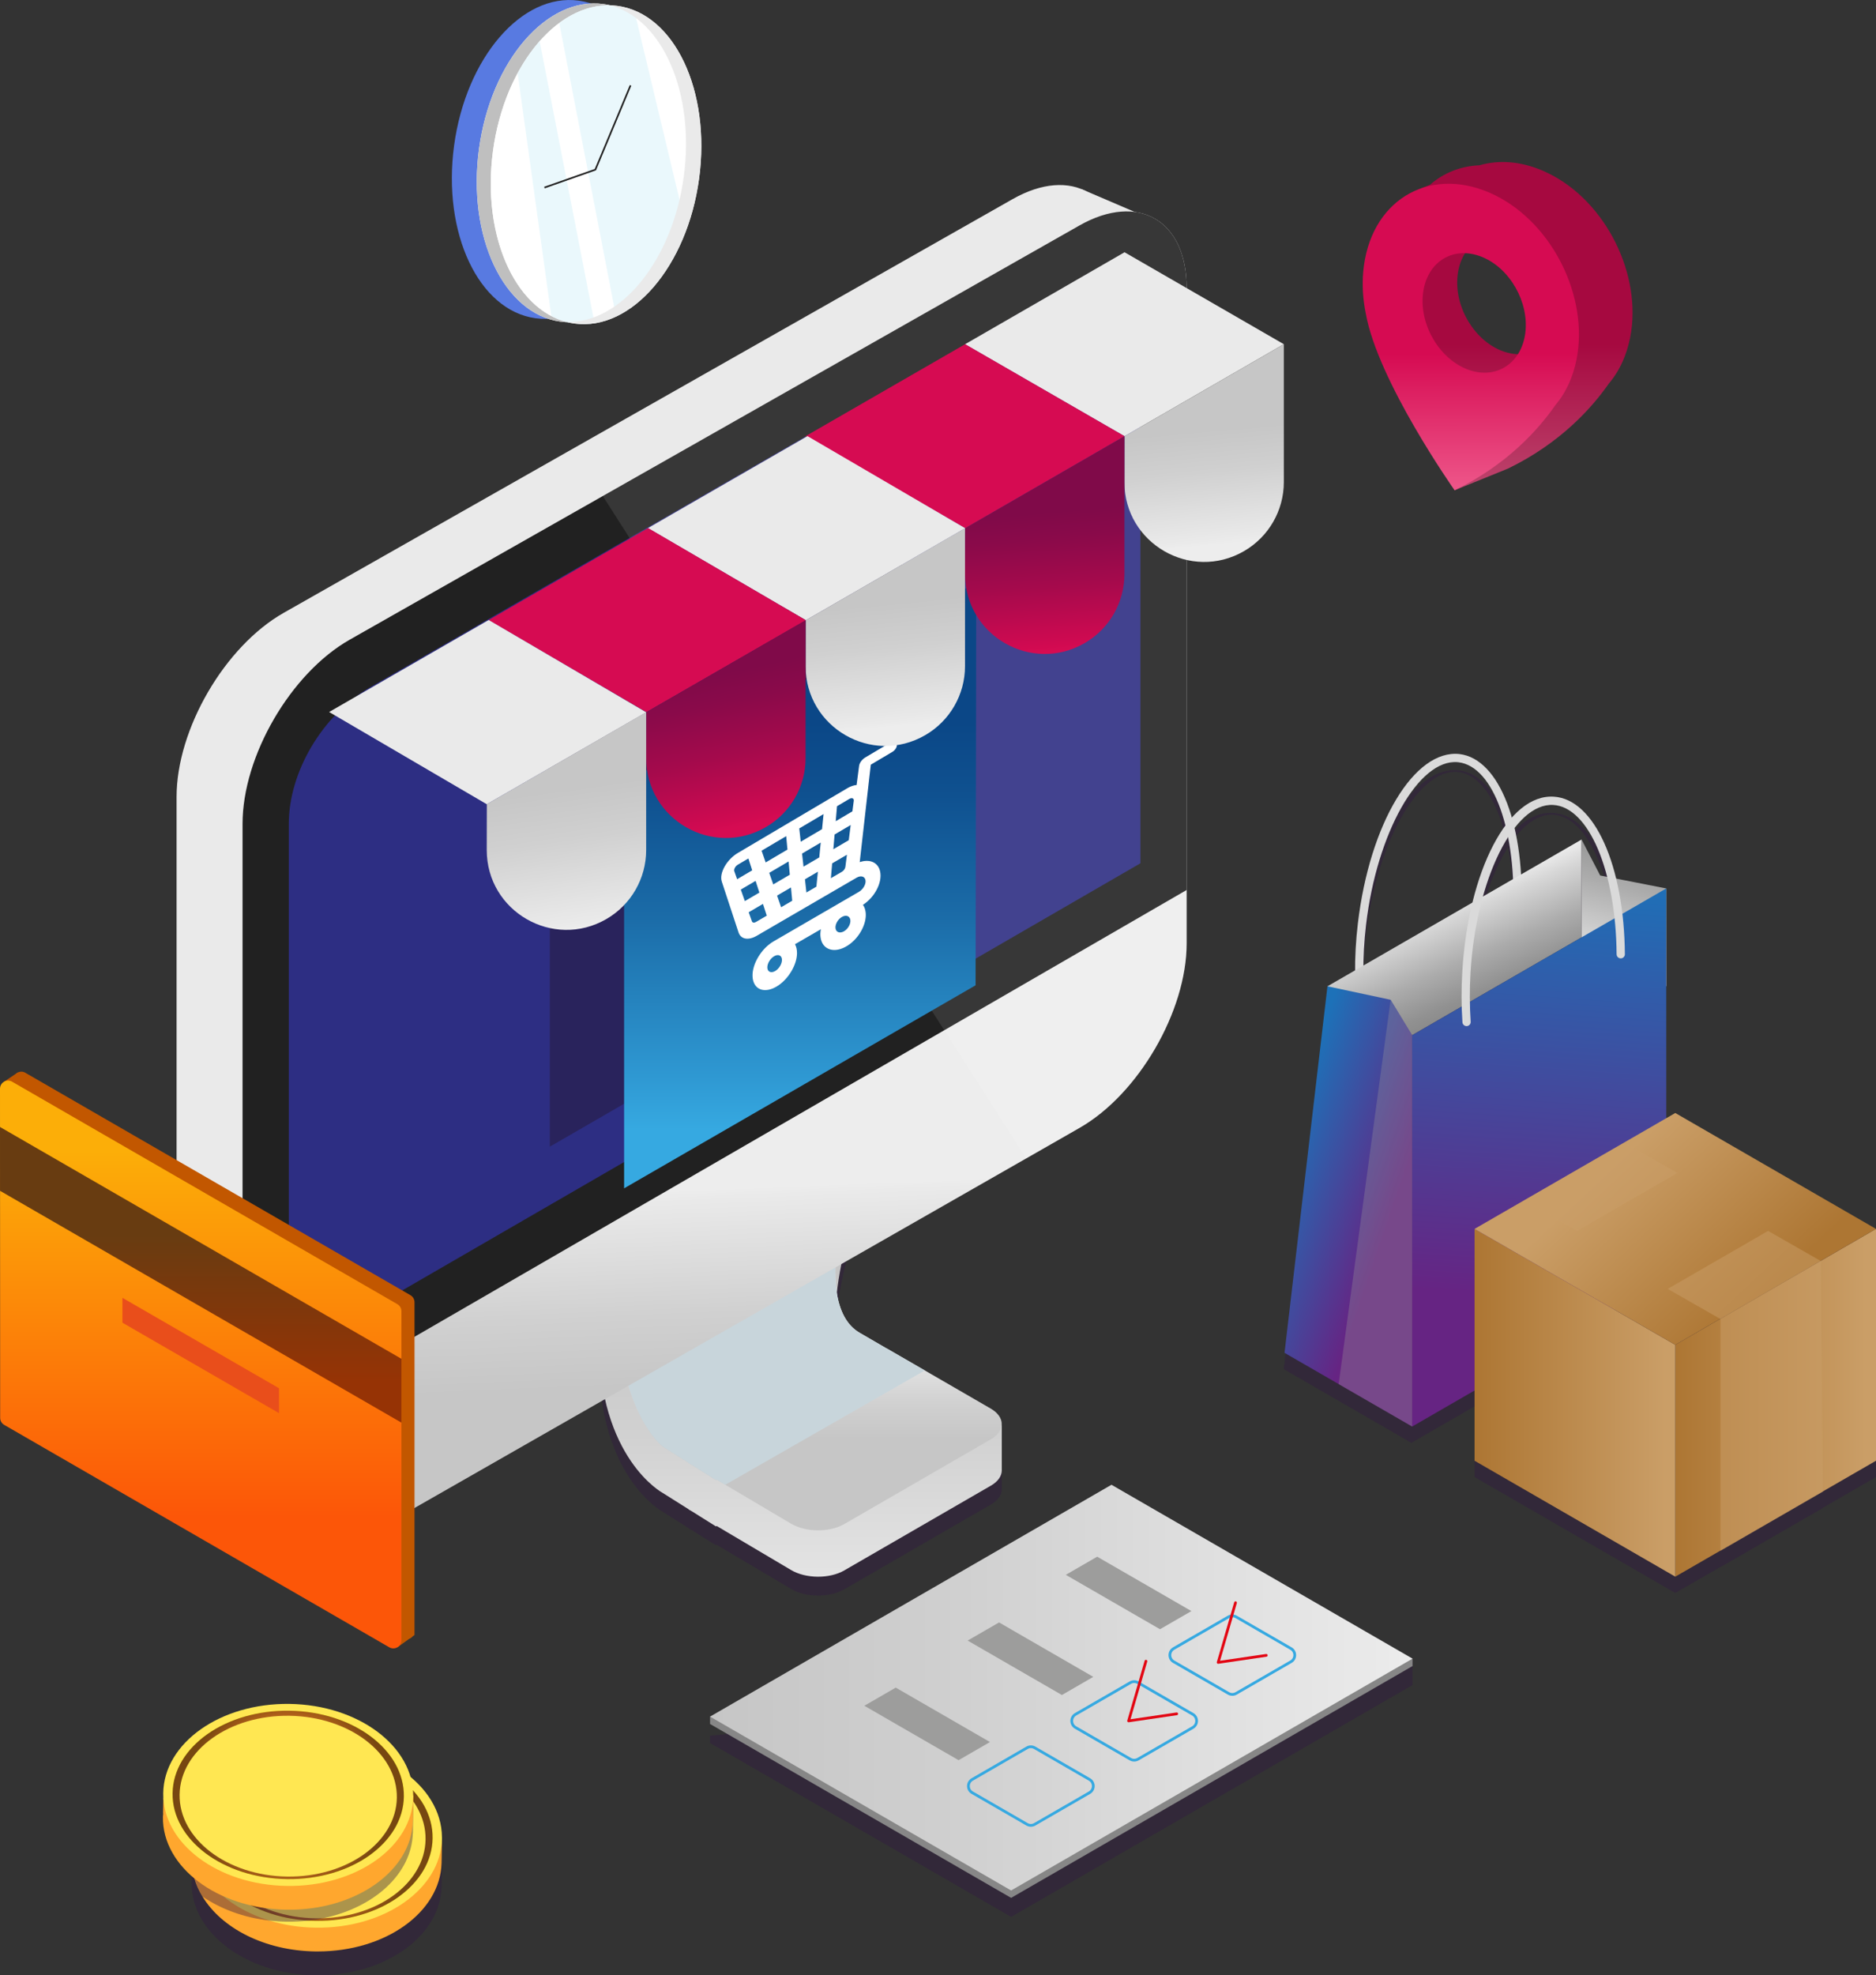 <?xml version="1.0" encoding="UTF-8"?>
<svg xmlns="http://www.w3.org/2000/svg" xmlns:xlink="http://www.w3.org/1999/xlink" viewBox="0 0 684.74 720.72">
  <rect x="0" y="0" width="684.74" height="720.72" fill="#333333" stroke="none"/>
  <defs>
    <style>
      .cls-1 {
        fill: #ffa72e;
      }

      .cls-2, .cls-3 {
        fill: #fff;
      }

      .cls-4 {
        fill: #2db9e7;
      }

      .cls-4, .cls-5 {
        opacity: .4;
      }

      .cls-6 {
        fill: url(#Degradado_sin_nombre_31-2);
      }

      .cls-7 {
        fill: url(#Degradado_sin_nombre_31-4);
      }

      .cls-8 {
        fill: url(#Degradado_sin_nombre_56-2);
      }

      .cls-9 {
        fill: #bfbfbf;
      }

      .cls-10 {
        fill: url(#Degradado_sin_nombre_56-3);
      }

      .cls-11 {
        fill: url(#Degradado_sin_nombre_66-2);
      }

      .cls-3 {
        mix-blend-mode: screen;
        opacity: .1;
      }

      .cls-12 {
        fill: url(#radial-gradient-2);
      }

      .cls-12, .cls-13, .cls-14, .cls-15, .cls-5, .cls-16 {
        mix-blend-mode: multiply;
      }

      .cls-17 {
        isolation: isolate;
      }

      .cls-18 {
        fill: url(#Degradado_sin_nombre_12-2);
      }

      .cls-19 {
        fill: #2d2e83;
      }

      .cls-20 {
        stroke: #e30613;
        stroke-linecap: round;
        stroke-linejoin: round;
      }

      .cls-20, .cls-21, .cls-22 {
        fill: none;
      }

      .cls-23 {
        fill: #587ae1;
      }

      .cls-24 {
        fill: #e94e1b;
      }

      .cls-25 {
        fill: url(#Degradado_sin_nombre_38);
      }

      .cls-13 {
        fill: url(#radial-gradient);
      }

      .cls-26 {
        fill: url(#Degradado_sin_nombre_31);
      }

      .cls-27 {
        fill: #d60b52;
      }

      .cls-28, .cls-16 {
        fill: #9d9d9c;
      }

      .cls-21 {
        stroke: #36a9e1;
      }

      .cls-21, .cls-22 {
        stroke-miterlimit: 10;
      }

      .cls-29 {
        fill: #ffe752;
      }

      .cls-30 {
        fill: #29235c;
      }

      .cls-31 {
        fill: url(#Degradado_sin_nombre_31-6);
      }

      .cls-32 {
        fill: #dadada;
      }

      .cls-33 {
        fill: #fff800;
      }

      .cls-34 {
        fill: #eaeaea;
      }

      .cls-35 {
        fill: url(#Degradado_sin_nombre_67-2);
      }

      .cls-36 {
        fill: url(#Degradado_sin_nombre_31-3);
      }

      .cls-14 {
        fill: #c8d5db;
      }

      .cls-15 {
        opacity: .5;
      }

      .cls-37 {
        fill: #212121;
      }

      .cls-38 {
        fill: #878787;
      }

      .cls-5 {
        fill: #301842;
      }

      .cls-39 {
        fill: url(#Degradado_sin_nombre_31-5);
      }

      .cls-40 {
        fill: url(#Degradado_sin_nombre_40);
      }

      .cls-41 {
        fill: #c25700;
      }

      .cls-22 {
        stroke: #222;
        stroke-width: .61px;
      }

      .cls-16 {
        opacity: .3;
      }

      .cls-42 {
        fill: url(#Degradado_sin_nombre_79);
      }

      .cls-43 {
        fill: url(#Degradado_sin_nombre_56);
      }

      .cls-44 {
        fill: url(#Degradado_sin_nombre_31-7);
      }

      .cls-45 {
        fill: #ca9e67;
      }

      .cls-46 {
        fill: url(#Degradado_sin_nombre_66);
      }

      .cls-47 {
        fill: url(#Degradado_sin_nombre_85);
      }

      .cls-48 {
        opacity: .25;
      }

      .cls-49 {
        fill: url(#Degradado_sin_nombre_23);
      }

      .cls-50 {
        fill: url(#Degradado_sin_nombre_12);
      }

      .cls-51 {
        fill: url(#Degradado_sin_nombre_67);
      }
    </style>
    <linearGradient id="Degradado_sin_nombre_67" data-name="Degradado sin nombre 67" x1="1407.1" y1="327.99" x2="1424.48" y2="366.91" gradientTransform="translate(-878.48)" gradientUnits="userSpaceOnUse">
      <stop offset="0" stop-color="#ededed"/>
      <stop offset=".16" stop-color="#d7d7d7"/>
      <stop offset=".54" stop-color="#acacac"/>
      <stop offset=".83" stop-color="#919191"/>
      <stop offset="1" stop-color="#878787"/>
    </linearGradient>
    <linearGradient id="Degradado_sin_nombre_66" data-name="Degradado sin nombre 66" x1="1343.64" y1="426.79" x2="1386.71" y2="441.52" gradientTransform="translate(-878.48)" gradientUnits="userSpaceOnUse">
      <stop offset="0" stop-color="#1d71b8"/>
      <stop offset="1" stop-color="#662483"/>
    </linearGradient>
    <linearGradient id="Degradado_sin_nombre_67-2" data-name="Degradado sin nombre 67" x1="1465.35" y1="354.89" x2="1480.47" y2="298.59" xlink:href="#Degradado_sin_nombre_67"/>
    <linearGradient id="Degradado_sin_nombre_66-2" data-name="Degradado sin nombre 66" x1="1447.39" y1="318.35" x2="1436.81" y2="473.27" xlink:href="#Degradado_sin_nombre_66"/>
    <linearGradient id="Degradado_sin_nombre_56" data-name="Degradado sin nombre 56" x1="-77.9" y1="511.84" x2="-4.64" y2="511.84" gradientTransform="translate(606.85) rotate(-180) scale(1 -1)" gradientUnits="userSpaceOnUse">
      <stop offset=".05" stop-color="#ca9e67"/>
      <stop offset="1" stop-color="#ad7633"/>
    </linearGradient>
    <linearGradient id="Degradado_sin_nombre_56-2" data-name="Degradado sin nombre 56" x1="-4.64" x2="68.62" xlink:href="#Degradado_sin_nombre_56"/>
    <linearGradient id="Degradado_sin_nombre_56-3" data-name="Degradado sin nombre 56" x1="20.25" y1="421.92" x2="-31.68" y2="477.14" xlink:href="#Degradado_sin_nombre_56"/>
    <linearGradient id="Degradado_sin_nombre_31" data-name="Degradado sin nombre 31" x1="91.27" y1="615.76" x2="347.68" y2="615.76" gradientTransform="translate(606.85) rotate(-180) scale(1 -1)" gradientUnits="userSpaceOnUse">
      <stop offset="0" stop-color="#ededed"/>
      <stop offset=".04" stop-color="#eaeaea"/>
      <stop offset=".64" stop-color="#d0d0d0"/>
      <stop offset="1" stop-color="#c6c6c6"/>
    </linearGradient>
    <linearGradient id="Degradado_sin_nombre_31-2" data-name="Degradado sin nombre 31" x1="314.78" y1="597.87" x2="314.78" y2="476.94" xlink:href="#Degradado_sin_nombre_31"/>
    <linearGradient id="Degradado_sin_nombre_31-3" data-name="Degradado sin nombre 31" x1="311.55" y1="490.47" x2="311.55" y2="524.94" xlink:href="#Degradado_sin_nombre_31"/>
    <linearGradient id="Degradado_sin_nombre_31-4" data-name="Degradado sin nombre 31" x1="341.59" y1="433.64" x2="338.75" y2="504.71" xlink:href="#Degradado_sin_nombre_31"/>
    <linearGradient id="Degradado_sin_nombre_23" data-name="Degradado sin nombre 23" x1="314.78" y1="412.21" x2="314.78" y2="263.51" gradientTransform="translate(606.85) rotate(-180) scale(1 -1)" gradientUnits="userSpaceOnUse">
      <stop offset="0" stop-color="#36a9e1"/>
      <stop offset=".14" stop-color="#2e97d1"/>
      <stop offset=".52" stop-color="#1b6ca8"/>
      <stop offset=".82" stop-color="#0f5190"/>
      <stop offset="1" stop-color="#0b4787"/>
    </linearGradient>
    <linearGradient id="Degradado_sin_nombre_31-5" data-name="Degradado sin nombre 31" x1="163.04" y1="198.73" x2="166.83" y2="157.03" xlink:href="#Degradado_sin_nombre_31"/>
    <linearGradient id="Degradado_sin_nombre_12" data-name="Degradado sin nombre 12" x1="221.09" y1="237.47" x2="225.35" y2="187.01" gradientTransform="translate(606.85) rotate(-180) scale(1 -1)" gradientUnits="userSpaceOnUse">
      <stop offset="0" stop-color="#d60b52"/>
      <stop offset=".05" stop-color="#d00a51"/>
      <stop offset=".47" stop-color="#a50a4c"/>
      <stop offset=".81" stop-color="#8a0a4a"/>
      <stop offset="1" stop-color="#800a49"/>
    </linearGradient>
    <linearGradient id="Degradado_sin_nombre_31-6" data-name="Degradado sin nombre 31" x1="279.31" y1="264.91" x2="283.57" y2="220.13" xlink:href="#Degradado_sin_nombre_31"/>
    <linearGradient id="Degradado_sin_nombre_12-2" data-name="Degradado sin nombre 12" x1="331.43" y1="300.54" x2="343.51" y2="245.81" xlink:href="#Degradado_sin_nombre_12"/>
    <linearGradient id="Degradado_sin_nombre_31-7" data-name="Degradado sin nombre 31" x1="392.74" y1="338.24" x2="399.85" y2="287.78" xlink:href="#Degradado_sin_nombre_31"/>
    <linearGradient id="Degradado_sin_nombre_38" data-name="Degradado sin nombre 38" x1="533.59" y1="419.65" x2="533.59" y2="553.67" gradientTransform="translate(606.85) rotate(-180) scale(1 -1)" gradientUnits="userSpaceOnUse">
      <stop offset="0" stop-color="#fcae08"/>
      <stop offset="1" stop-color="#fc5608"/>
    </linearGradient>
    <linearGradient id="Degradado_sin_nombre_40" data-name="Degradado sin nombre 40" x1="533.59" y1="450.69" x2="533.59" y2="503.98" gradientTransform="translate(606.85) rotate(-180) scale(1 -1)" gradientUnits="userSpaceOnUse">
      <stop offset="0" stop-color="#683c11"/>
      <stop offset="1" stop-color="#963305"/>
    </linearGradient>
    <radialGradient id="radial-gradient" cx="953.99" cy="1967.72" fx="953.99" fy="1967.72" r="36.92" gradientTransform="translate(1097.33 -1283.94) rotate(-179.19) scale(1 -1)" gradientUnits="userSpaceOnUse">
      <stop offset="0" stop-color="#fff8c9"/>
      <stop offset=".12" stop-color="#f9eeb7"/>
      <stop offset=".35" stop-color="#ecd58b"/>
      <stop offset=".37" stop-color="#ebd386"/>
      <stop offset=".69" stop-color="#cb6c1e"/>
      <stop offset="1" stop-color="#774711"/>
    </radialGradient>
    <radialGradient id="radial-gradient-2" cx="964.7" cy="1952.65" fx="964.7" fy="1952.65" r="36.92" xlink:href="#radial-gradient"/>
    <linearGradient id="Degradado_sin_nombre_85" data-name="Degradado sin nombre 85" x1="53.9" y1="125.65" x2="53.9" y2="177.12" gradientTransform="translate(606.85) rotate(-180) scale(1 -1)" gradientUnits="userSpaceOnUse">
      <stop offset="0" stop-color="#a60940"/>
      <stop offset="1" stop-color="#bd436c"/>
    </linearGradient>
    <linearGradient id="Degradado_sin_nombre_79" data-name="Degradado sin nombre 79" x1="73.55" y1="130.95" x2="73.55" y2="179.02" gradientTransform="translate(610.05 -2.03) rotate(179.83) scale(1 -1)" gradientUnits="userSpaceOnUse">
      <stop offset="0" stop-color="#d60b52"/>
      <stop offset="1" stop-color="#ed5488"/>
    </linearGradient>
  </defs>
  <g class="cls-17">
    <g id="Layer_2" data-name="Layer 2">
      <g id="Layer_1-2" data-name="Layer 1">
        <g>
          <path class="cls-5" d="m468.56,499.55l46.59,26.9,92.74-53.55v-107.09s0-35.7,0-35.7l-18.27-3.58c-4.3-17.71-12.62-29.31-22.76-29.9-5.46-.36-10.68,2.48-15.33,7.68-3.87-13.46-10.6-22.23-19.11-23.23-16.41-1.81-32.78,25.25-37.1,61.89-.68,5.73-.98,11.44-.98,17l-10.11,5.84-15.67,133.74Zm80.9-194.74c-5.01,6.79-9.19,16.48-12.02,28.06l-39.75,22.95c.06-4.89.33-9.87.92-14.88,3.96-33.59,19.25-60.6,33.48-59.27.09,0,.17.02.26.03,7.63.9,13.72,9.76,17.1,23.11Zm.97,4.31c.92,4.67,1.53,9.78,1.8,15.22l-10.93,6.31c2.38-8.52,5.52-15.89,9.13-21.53Zm36.16,14.38l-2.52-.49-6.8-13.12-22.11,12.76c-.37-6.11-1.16-11.81-2.35-16.92,4.36-5.59,9.22-8.77,14.16-8.46,8.45.5,15.6,10.74,19.62,26.24Zm-9.32,22.08l-40.72,23.51h0l40.72-23.51h0Zm-61.83,35.7l18.15-10.48h0l-18.15,10.48Z"/>
          <g>
            <path class="cls-32" d="m495.97,356.84c-.76-.07-1.36-.71-1.37-1.49-.06-5.98.28-12.15,1.01-18.33,4.32-36.64,20.69-63.7,37.1-61.89,14.68,1.73,24.16,26.5,22.53,58.88-.04.84-.75,1.47-1.58,1.44-.82-.06-1.48-.75-1.43-1.59,1.52-30.26-7.02-54.21-19.87-55.73-.09-.01-.17-.02-.26-.03-14.23-1.32-29.52,25.68-33.48,59.27-.71,6.05-1.05,12.09-.99,17.94,0,.84-.66,1.52-1.5,1.53-.05,0-.11,0-.16,0Z"/>
            <polygon class="cls-51" points="484.52 359.87 577.27 306.32 577.27 342.02 515.44 377.71 484.52 359.87"/>
            <polygon class="cls-46" points="484.52 359.87 507.58 364.79 515.44 377.71 515.44 520.5 468.85 493.61 484.52 359.87"/>
            <polygon class="cls-35" points="577.27 306.32 584.07 319.44 608.18 324.17 608.18 359.87 577.27 342.02 577.27 306.32"/>
            <polygon class="cls-11" points="515.44 377.71 608.18 324.17 608.18 466.96 515.44 520.5 515.44 377.71"/>
            <polygon class="cls-16" points="507.58 364.79 488.61 505.02 515.44 520.5 515.44 377.71 507.58 364.79"/>
            <path class="cls-32" d="m535.3,374.4c-.79,0-1.45-.61-1.51-1.41-.41-5.96-.43-12.14-.06-18.35,2.17-36.84,16.75-65.04,33.42-63.95,14.76.87,25.66,25.04,25.93,57.47,0,.84-.66,1.52-1.5,1.52h-.01c-.83,0-1.5-.67-1.51-1.5-.25-30.29-10.18-53.71-23.09-54.47-14.36-.88-28.22,27.14-30.23,61.11-.36,6.09-.34,12.14.06,17.97.06.83-.57,1.55-1.41,1.61-.04,0-.07,0-.1,0Z"/>
          </g>
          <g>
            <polygon class="cls-5" points="611.48 412.04 684.74 454.34 684.74 538.93 665.35 550.13 665.35 550.22 627.97 571.8 627.97 571.71 611.48 581.22 538.22 538.93 538.22 454.34 611.48 412.04"/>
            <g>
              <polygon class="cls-43" points="684.74 448.39 684.74 532.98 611.48 575.28 611.48 490.69 684.74 448.39"/>
              <polygon class="cls-8" points="611.48 575.28 538.22 532.98 538.22 448.39 611.48 490.69 611.48 575.28"/>
              <polygon class="cls-10" points="538.22 448.39 611.48 406.1 684.74 448.39 611.48 490.69 538.22 448.39"/>
              <g class="cls-15">
                <polygon class="cls-45" points="665.35 544.28 664.6 460.12 627.97 481.27 627.97 565.86 665.35 544.28"/>
                <polygon class="cls-45" points="627.97 481.27 608.72 470.28 645.35 449.13 664.6 460.12 627.97 481.27"/>
                <polygon class="cls-45" points="575.6 449.13 556.35 438.15 592.98 417 612.23 427.98 575.6 449.13"/>
              </g>
            </g>
          </g>
          <g>
            <polygon class="cls-5" points="264.62 632.82 405.69 551.38 515.58 605.19 515.58 612.12 515.58 614.82 369.06 699.41 259.17 635.97 259.17 633.27 264.62 632.82"/>
            <g>
              <polygon class="cls-38" points="264.62 625.89 405.69 544.44 511.49 605.53 515.58 605.19 515.58 607.89 369.06 692.48 259.17 629.03 259.17 626.34 264.62 625.89"/>
              <polygon class="cls-26" points="515.58 605.19 369.06 689.78 259.17 626.34 405.69 541.75 515.58 605.19"/>
              <g>
                <path class="cls-21" d="m471.19,606.32l-20,11.55c-.86.5-1.92.5-2.79,0l-20-11.55c-1.86-1.07-1.86-3.75,0-4.82l20-11.55c.86-.5,1.92-.5,2.79,0l20,11.55c1.86,1.07,1.86,3.75,0,4.82Z"/>
                <polygon class="cls-28" points="434.87 587.84 423.4 594.46 389.01 574.61 400.47 567.99 434.87 587.84"/>
              </g>
              <g>
                <path class="cls-21" d="m435.37,630.32l-20,11.55c-.86.5-1.92.5-2.79,0l-20-11.55c-1.86-1.07-1.86-3.75,0-4.82l20-11.55c.86-.5,1.92-.5,2.79,0l20,11.55c1.86,1.07,1.86,3.75,0,4.82Z"/>
                <polygon class="cls-28" points="399.05 611.84 387.59 618.46 353.19 598.6 364.66 591.98 399.05 611.84"/>
              </g>
              <g>
                <path class="cls-21" d="m397.66,654.1l-20,11.55c-.86.5-1.92.5-2.79,0l-20-11.55c-1.86-1.07-1.86-3.75,0-4.83l20-11.55c.86-.5,1.92-.5,2.79,0l20,11.55c1.86,1.07,1.86,3.75,0,4.83Z"/>
                <polygon class="cls-28" points="361.34 635.62 349.88 642.24 315.48 622.38 326.95 615.76 361.34 635.62"/>
              </g>
              <polyline class="cls-20" points="462.19 603.99 444.63 606.57 450.96 584.78"/>
              <polyline class="cls-20" points="429.5 625.33 411.94 627.91 418.26 606.12"/>
            </g>
          </g>
          <path class="cls-5" d="m313.74,443.74h.05v.05c-.93,2.59-19.58,55.02.05,66.33,2.89,1.71,6.22,3.62,9.69,5.63h.05s14,8.08,14,8.08l19.65,8.15,8.42-5.22v16.62c0,2.04-1.35,4.07-4.04,5.61l-53.45,30.89c-5.38,3.13-14.1,3.04-19.43-.15l-23.99-14.2-3.13-1.86c-.1.05-.2.1-.29.15-3.13-1.96-6.02-3.77-8.66-5.43l-1.18-.68c-.1-.1-.2-.2-.29-.24-5.53-3.48-9.25-5.83-9.25-5.83,0,0-23.45-12.43-23.45-56.63l95.26-51.25Z"/>
          <g>
            <polygon class="cls-34" points="423.84 81.47 394.71 68.99 368.78 83.11 394.01 97.68 423.84 81.47"/>
            <path class="cls-6" d="m313.74,436.86h.05v.05c-.93,2.59-19.58,55.02.05,66.33,2.89,1.71,6.22,3.62,9.69,5.63h.05s14,8.08,14,8.08l19.65,8.15,8.42-5.22v16.62c0,2.04-1.35,4.07-4.04,5.61l-53.45,30.89c-5.38,3.13-14.1,3.04-19.43-.15l-23.99-14.2-3.13-1.86c-.1.05-.2.1-.29.15-3.13-1.96-6.02-3.77-8.66-5.43l-1.18-.68c-.1-.1-.2-.2-.29-.24-5.53-3.48-9.25-5.83-9.25-5.83,0,0-23.45-12.43-23.45-56.63l95.26-51.25Z"/>
            <path class="cls-34" d="m369.66,401.58c21.47-12.27,39.04-42.54,39.04-67.27V95.44c0-24.73-17.6-34.98-39.11-22.78L103.56,223.6c-21.51,12.2-39.11,42.42-39.11,67.15v240.27c0,24.73,17.57,34.92,39.04,22.65l266.17-152.1Z"/>
            <path class="cls-34" d="m100.09,566.39l-23.07-9.6c-2.81-1.72-5.83-10.07-5.83-13.37v-25.67s36.77,18.74,36.77,18.74l-7.87,29.89Z"/>
            <path class="cls-36" d="m224.94,471.21c0,44.2,16.99,56.63,16.99,56.63,0,0,3.72,2.35,9.25,5.83.1.05.2.15.29.24l1.18.69c2.64,1.66,5.53,3.48,8.66,5.43.1-.05.2-.1.29-.15l3.13,1.86,23.99,14.2c5.33,3.18,14.05,3.28,19.43.15l53.45-30.89c5.38-3.08,5.38-8.13,0-11.26l-24.03-13.9-14-8.08h-.05c-3.48-2.01-6.8-3.92-9.69-5.63-19.63-11.31-.98-63.73-.05-66.33v-.05s-.05,0-.05,0l-88.79,51.25Z"/>
            <path class="cls-14" d="m224.94,471.21c0,44.2,16.99,56.63,16.99,56.63,0,0,3.72,2.35,9.25,5.83.1.05.2.15.29.24l1.18.69c2.64,1.66,5.53,3.48,8.66,5.43.1-.05.2-.1.29-.15l3.13,1.86,72.84-41.7-14-8.08h-.05c-3.48-2.01-6.8-3.92-9.69-5.63-19.63-11.31-.98-63.73-.05-66.33l-.05-.05-88.79,51.25Z"/>
            <path class="cls-7" d="m88.53,300.59v240.52c0,24.75,17.55,34.99,39.04,22.67l246.99-141.1,19.47-11.14c21.49-12.27,39.1-42.59,39.1-67.35V105.08c0-24.75-17.67-34.99-39.16-22.79l-173.96,98.68-92.38,52.44c-21.49,12.21-39.1,42.42-39.1,67.18Z"/>
            <path class="cls-37" d="m88.53,300.59v223.47s344.6-199.33,344.6-199.33V105.08c0-24.75-17.67-34.99-39.16-22.79L127.63,233.41c-21.49,12.21-39.1,42.42-39.1,67.18Z"/>
            <path class="cls-19" d="m416.25,314.99V105.08c0-3.33-.49-11.06-5.08-11.06-1.37,0-4.35.38-8.86,2.95L135.27,250.65c-17.8,10.3-29.86,31.22-29.86,49.94v194.2s310.84-179.8,310.84-179.8Z"/>
            <path class="cls-3" d="m220.01,180.98l154.55,241.7,19.47-11.14c21.49-12.27,39.1-42.59,39.1-67.35V105.08c0-24.75-17.67-34.99-39.16-22.79l-173.96,98.68Z"/>
            <polygon class="cls-30" points="328.96 344.3 200.68 418.39 200.68 270.5 329.21 197.35 328.96 344.3"/>
            <polygon class="cls-49" points="356.09 359.51 227.8 433.59 227.8 285.7 356.33 212.55 356.09 359.51"/>
            <path class="cls-2" d="m263.44,321.63l6.13,18.6c.82,2.48,3.56,3,6.63,1.22l6.94-4.04,24.9-14.48,4.63-2.69c1.57-.91,3.05-.47,3.25,1.02.19,1.42-.91,3.27-2.44,4.16l-31.14,18.07c-4.37,2.54-7.86,8.21-7.66,12.78.21,4.86,4.43,6.53,9.24,3.4,3.94-2.58,6.91-7.61,6.99-11.79.02-1.35-.25-2.49-.74-3.36l9.46-5.47c-.2.99-.25,1.96-.13,2.88.57,4.67,5.13,6.19,9.98,3.03,4.08-2.64,6.87-7.79,6.51-11.86-.11-1.19-.47-2.18-1.01-2.95,4.31-2.79,7.09-8.13,6.28-12.1-.7-3.42-3.85-4.73-7.46-3.49l2.44-21.5,1.6-14.05,7.83-4.64c1.15-.68,1.89-1.95,1.66-2.82l-.04-.16c-.23-.87-1.34-1.02-2.47-.35l-5.9,3.5-3.08,1.83c-1.2.71-2.12,1.96-2.27,3.08l-.91,6.97c-1.05.09-2.2.48-3.36,1.16l-40.03,23.67c-1.82,1.08-3.57,2.83-4.71,4.8-1.19,2.07-1.6,4.1-1.11,5.58Zm21.97,28.41c.11,1.49-1,3.42-2.48,4.27-1.48.85-2.76.31-2.85-1.19-.09-1.49,1.03-3.38,2.48-4.22,1.47-.85,2.74-.33,2.85,1.15Zm24.96-14.43c.23,1.43-.81,3.33-2.31,4.19-1.5.86-2.89.38-3.09-1.07-.2-1.43.84-3.3,2.31-4.15,1.49-.86,2.86-.4,3.09,1.03Zm.76-39.58h0s-6.09,3.6-6.09,3.6l.47-5.47,4.5-2.66c.59-.35,1.01-.28,1.19-.2.2.07.5.29.43.87l-.5,3.85h0Zm-1.33,10.53l-5.63,3.3.46-5.38,5.87-3.45-.7,5.53Zm-2.52,11.54h0s-4.01,2.33-4.01,2.33l.47-5.41,5.39-3.15-.56,4.39c-.08.7-.61,1.45-1.29,1.84h0Zm-12.94,7.54l-.53-4.81,4.72-2.76-.55,5.45-3.65,2.13h.01Zm-1.59-14.2l6.82-4.01-.54,5.42-5.75,3.37-.53-4.79Zm-1.02-9.17l8.87-5.24-.55,5.51-7.78,4.58-.54-4.86Zm-8.09,24.5l5.07-2.96.45,4.85-4.06,2.37-1.46-4.25Zm-2.87-8.29l7.06-4.15.45,4.83-6.05,3.54-1.46-4.22Zm-1.31-3.81l-1.48-4.28,8.98-5.3.46,4.9-7.96,4.69Zm-6.18,18.18l5.2-3.04,1.39,4.29-3.94,2.3c-.69.4-1.3.29-1.49-.26l-1.17-3.29Zm-2.9-8.26l5.41-3.18,1.38,4.27-5.3,3.11-1.48-4.2Zm-2.14-7.97c.14-.27.47-.77,1.05-1.11l3.87-2.28,1.39,4.33-5.5,3.24-1.04-2.94c-.16-.42.07-.95.23-1.23Z"/>
            <g>
              <polygon class="cls-34" points="410.46 92.04 352.23 125.61 410.45 159.16 468.6 125.59 410.46 92.04"/>
              <polygon class="cls-27" points="352.27 125.59 294.04 159.15 352.3 192.74 410.45 159.16 352.27 125.59"/>
              <polygon class="cls-34" points="294.74 159.13 236.51 192.7 294.14 226.31 352.3 192.74 294.74 159.13"/>
              <polygon class="cls-27" points="236.55 192.68 178.32 226.25 235.91 259.84 294.14 226.31 236.55 192.68"/>
              <polygon class="cls-34" points="178.37 226.22 120.13 259.79 177.68 293.45 235.89 259.9 178.37 226.22"/>
              <path class="cls-39" d="m468.6,125.59v50.31c0,10.39-5.54,19.99-14.53,25.19h0c-19.4,11.22-43.66-2.78-43.66-25.19l.03-16.73,58.16-33.58Z"/>
              <path class="cls-50" d="m410.42,159.16v50.31c0,10.39-5.54,19.99-14.53,25.19h0c-19.4,11.22-43.66-2.78-43.66-25.19l.03-16.73,58.16-33.58Z"/>
              <path class="cls-31" d="m352.23,192.74v50.31c0,10.39-5.54,19.99-14.53,25.19h0c-19.4,11.22-43.66-2.78-43.66-25.19l.03-16.73,58.16-33.58Z"/>
              <path class="cls-18" d="m294.04,226.31v50.31c0,10.39-5.54,19.99-14.53,25.19h0c-19.4,11.22-43.66-2.78-43.66-25.19l.03-16.73,58.16-33.58Z"/>
              <path class="cls-44" d="m235.85,259.84v50.31c0,10.39-5.54,19.99-14.53,25.19h0c-19.4,11.22-43.66-2.78-43.66-25.19l.03-16.73,58.16-33.58Z"/>
            </g>
          </g>
          <g>
            <path class="cls-41" d="m1.44,394.71l4.18-2.81c.26-.27.58-.47.92-.62h0c.81-.36,1.78-.39,2.67.12l140.61,81.18c.91.53,1.48,1.5,1.48,2.56v112.78s0,7.29,0,7.29v1.36s-.67.48-.67.48c-.34.41-.77.73-1.27.91l-4.29,3.08-.56-4.64L6.31,516.61c-.91-.53-1.48-1.5-1.48-2.56l-.05-114.03h0s-3.34-5.32-3.34-5.32Z"/>
            <path class="cls-25" d="m146.52,598.49v-120.07c0-1.06-.56-2.03-1.48-2.56L4.43,394.68c-1.97-1.14-4.43.29-4.43,2.56l.06,120.1c0,1.05.56,2.03,1.48,2.56l140.55,81.15c1.97,1.14,4.43-.28,4.43-2.56Z"/>
            <polygon class="cls-40" points="146.52 495.79 146.52 519.08 .01 434.49 0 411.2 146.52 495.79"/>
            <polygon class="cls-24" points="101.83 506.53 101.83 515.61 44.69 482.62 44.69 473.54 101.83 506.53"/>
          </g>
          <g>
            <path class="cls-5" d="m70.05,685.58h-.05s.11-5.62.11-5.62h.06c-.03-.59-.11-1.18-.1-1.78.26-18.34,20.9-32.92,46.09-32.56,24.97.35,45.03,15.26,45.12,33.39h.04s-.13,9.46-.13,9.46h-.03c-.49,18.19-21.01,32.61-46.06,32.25-25.19-.35-45.41-15.51-45.15-33.85,0-.44.08-.86.11-1.29Z"/>
            <g>
              <path class="cls-1" d="m69.95,678.17c-.07,4.91,1.33,9.6,3.94,13.79,6.98,11.6,22.74,19.81,41.22,20.06h.93c24.61,0,44.63-14.25,45.13-32.23l.14-8.74v-.72s-1.79,0-1.79,0c-.54-1.43-1.22-2.83-2.01-4.19-1.4-2.47-3.22-4.76-5.41-6.84-.39-.47-.9-.93-1.4-1.33-8.24-7.38-20.67-12.18-34.67-12.36-14.76-.21-27.97,4.73-36.42,12.54-2.22,2.04-4.12,4.3-5.62,6.73v.04c-1.29,2.01-2.26,4.12-2.94,6.34h-.97s-.11,5.62-.11,5.62h.07c-.04.43-.11.86-.11,1.29Z"/>
              <path class="cls-29" d="m70.06,669.5c0,.61,0,1.18.07,1.76.75,13.29,12.18,24.61,28.29,29.51,5.16,1.58,10.85,2.51,16.8,2.58,25.07.36,45.66-14.08,46.09-32.31v-.72c-.07-9.49-5.59-18.12-14.43-24.21-8.02-5.55-18.8-9.03-30.73-9.17-25.18-.36-45.81,14.22-46.09,32.56Z"/>
              <path class="cls-33" d="m73.48,669.54c-.24,16.97,18.47,30.99,41.78,31.32,23.32.33,42.41-13.16,42.64-30.12.24-16.97-18.46-30.99-41.77-31.32-23.31-.33-42.41,13.16-42.65,30.13Z"/>
              <path class="cls-13" d="m73.48,669.54c-.24,16.97,18.47,30.99,41.78,31.32,23.32.33,42.41-13.16,42.64-30.12.24-16.97-18.46-30.99-41.77-31.32-23.31-.33-42.41,13.16-42.65,30.13Z"/>
              <path class="cls-29" d="m76.03,670.04c-.23,16.2,17.33,29.58,39.23,29.89,21.9.31,39.84-12.57,40.07-28.77.23-16.2-17.34-29.58-39.23-29.89-21.9-.31-39.84,12.57-40.07,28.76Z"/>
            </g>
            <path class="cls-5" d="m69.95,678.17c-.07,4.91,1.33,9.6,3.94,13.79,6.63,4.58,15.08,7.74,24.53,8.81,2.04.21,4.08.36,6.2.39,2.72.04,5.37-.11,7.95-.39,1.83-.21,3.62-.5,5.34-.86h.07c18.59-3.87,32.27-16.19,32.7-31.02h.04s.11-9.46.11-9.46h-.04c0-.5-.04-1-.07-1.47,0-.32-.04-.68-.07-1l-.04-.04c-.14-1.65-.47-3.26-.97-4.84h-.04c-.61-2.08-1.54-4.08-2.72-5.98-8.02-5.55-18.8-9.03-30.73-9.17-25.18-.36-45.81,14.22-46.09,32.56,0,.61,0,1.18.07,1.76h-.04s-.11,5.62-.11,5.62h.07c-.04.43-.11.86-.11,1.29Z"/>
            <g>
              <path class="cls-1" d="m59.57,661.67h-.05s.11-5.62.11-5.62h.95c4.6-14.96,23.05-25.96,44.98-25.65,20.85.29,38.25,10.73,43.5,24.71l1.78-.02-.13,9.46h-.03c-.49,18.19-21.01,32.61-46.06,32.25-25.19-.35-45.41-15.51-45.15-33.85,0-.44.08-.86.11-1.29Z"/>
              <path class="cls-29" d="m59.58,654.27c-.26,18.34,19.96,33.5,45.15,33.85,25.2.36,45.83-14.22,46.09-32.56.26-18.34-19.96-33.5-45.15-33.85-25.2-.36-45.83,14.22-46.09,32.56Z"/>
              <path class="cls-33" d="m62.99,654.31c-.24,16.97,18.47,30.99,41.78,31.32,23.32.33,42.41-13.16,42.64-30.12.24-16.97-18.46-30.99-41.77-31.32-23.31-.33-42.41,13.16-42.65,30.13Z"/>
              <path class="cls-12" d="m62.99,654.31c-.24,16.97,18.47,30.99,41.78,31.32,23.32.33,42.41-13.16,42.64-30.12.24-16.97-18.46-30.99-41.77-31.32-23.31-.33-42.41,13.16-42.65,30.13Z"/>
              <path class="cls-29" d="m65.55,654.81c-.23,16.2,17.33,29.58,39.23,29.89,21.9.31,39.84-12.57,40.07-28.77.23-16.2-17.34-29.58-39.23-29.89-21.9-.31-39.84,12.57-40.07,28.76Z"/>
            </g>
          </g>
          <g>
            <path class="cls-47" d="m511.11,107.49c.34,1.99.84,4.08,1.48,6.23l-1.08,7.98,6.43,6.16c3.37,7.61,7.54,15.29,11.49,22.1l1.48,28.93,19.57-7.95c19.13-9.3,30.58-22.16,36.72-30.96,2.39-2.8,4.35-6.1,5.79-9.84,0-.03.03-.07.03-.07,1.08-2.83,1.92-5.93,2.39-9.23,3.27-22.9-10.68-49.21-32.2-58.51-8.22-3.57-16.24-4.04-23.21-2.02-6.84.27-13.07,2.76-18.05,7.11l-3.33,1.35-.34,2.39c-4.38,5.39-7.31,12.6-8.08,21.22-.13,1.45-.2,2.9-.2,4.34,0,3.6.4,7.21,1.11,10.75Zm42.41-20.48c10.31,4.14,17.31,16.64,15.87,27.79-1.45,11.01-10.58,16.98-20.68,13.41-10.31-3.64-17.92-15.97-16.71-27.55,1.21-11.76,10.98-17.92,21.52-13.64Z"/>
            <path class="cls-42" d="m498.48,114.22h0c4.34,24.83,32.45,64.67,32.45,64.67,19.12-9.3,30.57-22.16,36.71-30.97,2.37-2.79,4.33-6.09,5.79-9.84.01-.02.02-.05.02-.05h0c1.1-2.83,1.91-5.92,2.39-9.24,3.27-22.91-10.68-49.2-32.2-58.5-22.64-9.78-43.77,3.28-46.06,28.85-.45,5.03-.1,10.12.9,15.09Zm20.88-6.83c1.22-11.77,10.97-17.92,21.53-13.66,10.3,4.16,17.29,16.64,15.84,27.81-1.43,11.01-10.58,16.98-20.67,13.4-10.32-3.66-17.91-15.96-16.7-27.56Z"/>
          </g>
          <g>
            <path class="cls-23" d="m165.75,53.07c-4.35,32,8.97,60.23,29.74,63.05,20.77,2.82,41.13-20.84,45.47-52.84C245.31,31.28,231.99,3.05,211.22.23c-20.77-2.82-41.13,20.84-45.47,52.84Z"/>
            <ellipse class="cls-2" cx="212.45" cy="59.41" rx="58.48" ry="37.95" transform="translate(125 261.94) rotate(-82.27)"/>
            <path class="cls-9" d="m174.84,54.31c-4.34,32,8.97,60.23,29.74,63.05.86.12,1.72.19,2.58.2-19.31-4.68-31.37-31.88-27.2-62.55,4.16-30.67,23.04-53.67,42.9-53.03-.82-.22-1.68-.38-2.54-.5-20.77-2.82-41.13,20.84-45.47,52.84Z"/>
            <path class="cls-2" d="m179.95,55c-4.35,32,8.97,60.23,29.74,63.05,20.77,2.82,41.13-20.84,45.47-52.84,4.35-32-8.97-60.23-29.74-63.05-20.77-2.82-41.13,20.84-45.47,52.84Z"/>
            <g class="cls-48">
              <path class="cls-4" d="m204.13,8.39l20.73,107.12c10.7-5.04,20.15-16.64,25.74-31.87L231.51,3.8c-1.95-.81-3.97-1.35-6.08-1.63-7.39-1-14.73,1.35-21.3,6.23Z"/>
              <path class="cls-4" d="m188.94,26.71l12.29,88.59c2.65,1.41,5.48,2.34,8.46,2.75,2.45.33,4.9.29,7.32-.1l-20.04-102.92c-3,3.38-5.69,7.3-8.04,11.68Z"/>
            </g>
            <path class="cls-34" d="m206.92,117.5c.91.25,1.82.42,2.77.55,20.77,2.82,41.13-20.84,45.47-52.84,4.34-32-8.97-60.23-29.74-63.05-.94-.13-1.87-.21-2.81-.21,19.16,4.83,31.12,31.94,26.97,62.5-4.15,30.56-22.9,53.49-42.66,53.04Z"/>
            <polyline class="cls-22" points="230.15 31.15 217.31 61.9 198.71 68.44"/>
          </g>
        </g>
      </g>
    </g>
  </g>
</svg>